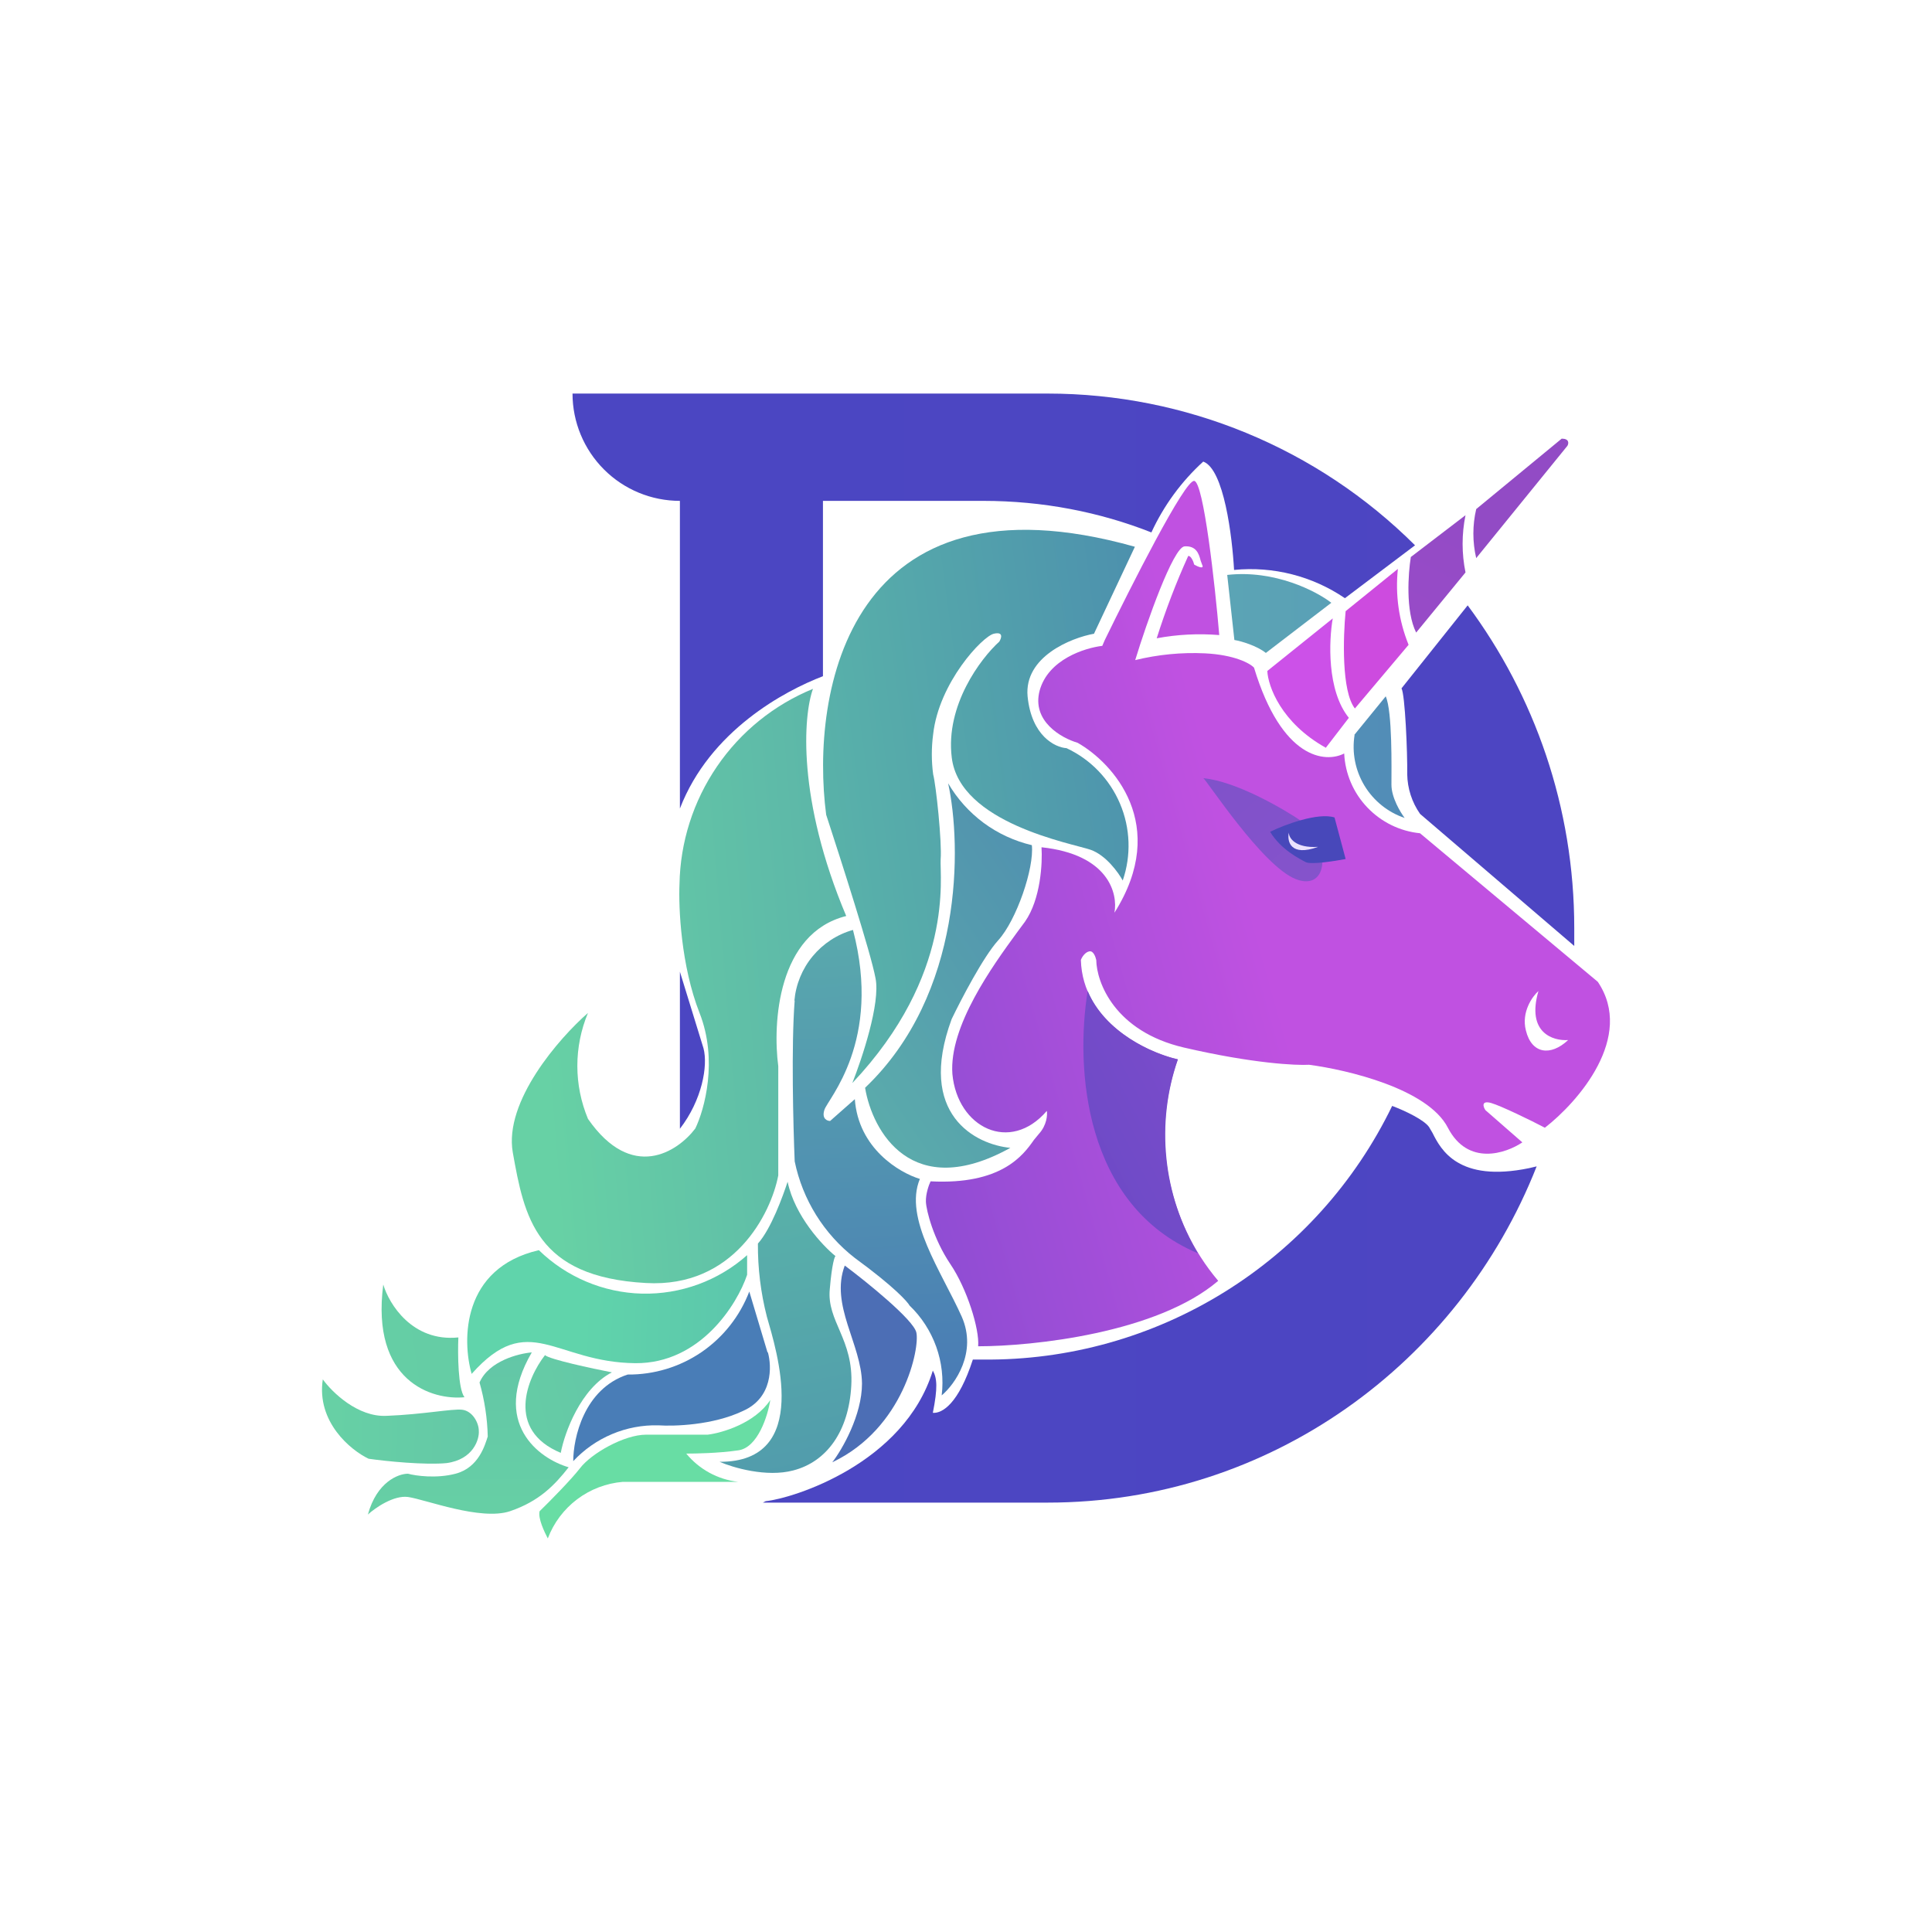 <svg width="24" height="24" viewBox="0 0 24 24" fill="none" xmlns="http://www.w3.org/2000/svg">
<path fill-rule="evenodd" clip-rule="evenodd" d="M15.146 7.889C15.093 7.258 14.951 5.987 14.835 5.974C14.72 5.956 14.049 7.285 13.724 7.951L13.693 8.023C13.475 8.049 13.022 8.191 12.915 8.578C12.813 8.96 13.187 9.169 13.386 9.227C13.826 9.476 14.533 10.249 13.844 11.338C13.889 11.102 13.773 10.614 12.938 10.525C12.951 10.716 12.929 11.169 12.733 11.449L12.631 11.587C12.333 11.996 11.787 12.747 11.831 13.342C11.893 14.009 12.547 14.333 13.004 13.8C13.013 13.849 13.004 13.978 12.906 14.085L12.844 14.16C12.711 14.351 12.44 14.72 11.56 14.675C11.538 14.72 11.498 14.835 11.502 14.929C11.507 15.04 11.596 15.391 11.805 15.702C12.013 16.009 12.169 16.511 12.151 16.724C12.831 16.724 14.373 16.56 15.133 15.911C14.816 15.536 14.604 15.085 14.515 14.603C14.427 14.12 14.467 13.623 14.631 13.16C14.24 13.071 13.449 12.698 13.427 11.925C13.44 11.889 13.48 11.827 13.533 11.818C13.582 11.809 13.609 11.885 13.618 11.925C13.622 12.205 13.849 12.813 14.707 13.013C15.569 13.213 16.106 13.236 16.262 13.227C16.733 13.289 17.737 13.524 17.986 14.009C18.235 14.489 18.706 14.329 18.911 14.191L18.453 13.791C18.422 13.747 18.4 13.667 18.524 13.702C18.648 13.738 19.022 13.92 19.191 14.009C19.604 13.689 20.311 12.88 19.848 12.196L17.64 10.351C17.39 10.326 17.158 10.212 16.985 10.03C16.812 9.849 16.71 9.611 16.698 9.36C16.466 9.48 15.924 9.436 15.578 8.294C15.529 8.24 15.333 8.134 14.969 8.116C14.677 8.102 14.385 8.131 14.102 8.2C14.244 7.734 14.573 6.8 14.715 6.787C14.858 6.778 14.893 6.876 14.915 6.965L14.933 7.014C14.964 7.076 14.88 7.04 14.835 7.014C14.826 6.974 14.791 6.898 14.76 6.907C14.609 7.24 14.479 7.581 14.369 7.929C14.625 7.881 14.887 7.868 15.146 7.889ZM19.111 12.311C19.035 12.378 18.897 12.573 18.955 12.8C19.026 13.093 19.262 13.124 19.48 12.92C19.293 12.933 18.96 12.831 19.111 12.311Z" fill="url(#paint0_linear_328_36316)"/>
<path d="M4.801 17.588C4.445 17.606 4.125 17.295 4.01 17.135C3.93 17.664 4.356 18.015 4.579 18.121C4.792 18.152 5.281 18.201 5.548 18.175C5.881 18.13 5.956 17.877 5.948 17.775C5.948 17.672 5.868 17.526 5.739 17.512C5.61 17.499 5.259 17.57 4.805 17.588H4.801Z" fill="url(#paint1_linear_328_36316)"/>
<path d="M5.957 17.174C6.072 16.907 6.441 16.814 6.606 16.8C6.095 17.68 6.695 18.12 7.064 18.227C6.89 18.449 6.699 18.649 6.335 18.773C5.97 18.894 5.286 18.627 5.068 18.596C4.89 18.573 4.664 18.729 4.57 18.814C4.681 18.409 4.948 18.307 5.068 18.307C5.166 18.334 5.424 18.369 5.659 18.307C5.948 18.231 6.024 17.951 6.059 17.845C6.054 17.618 6.019 17.392 5.957 17.174Z" fill="url(#paint2_linear_328_36316)"/>
<path d="M6.77 16.834C6.832 16.888 7.352 16.999 7.601 17.048C7.214 17.248 7.014 17.794 6.966 18.048C6.281 17.763 6.548 17.119 6.77 16.834Z" fill="url(#paint3_linear_328_36316)"/>
<path d="M13.592 7.868L14.098 6.792C10.543 5.792 10.063 8.596 10.263 10.121C10.441 10.667 10.819 11.841 10.876 12.152C10.939 12.463 10.707 13.152 10.588 13.454C11.859 12.107 11.672 10.89 11.685 10.676C11.703 10.463 11.627 9.747 11.592 9.619C11.57 9.453 11.57 9.286 11.592 9.121C11.663 8.481 12.205 7.903 12.347 7.872C12.467 7.845 12.441 7.925 12.414 7.97C12.183 8.179 11.743 8.761 11.823 9.41C11.921 10.227 13.312 10.476 13.547 10.556C13.739 10.623 13.894 10.841 13.947 10.938C14.054 10.627 14.042 10.286 13.913 9.983C13.784 9.679 13.548 9.434 13.249 9.294C13.107 9.285 12.814 9.143 12.765 8.65C12.721 8.161 13.299 7.925 13.592 7.872V7.868Z" fill="url(#paint4_linear_328_36316)"/>
<path d="M15.334 7.951L15.245 7.142C15.836 7.075 16.356 7.346 16.538 7.488L15.725 8.111C15.614 8.022 15.418 7.964 15.338 7.951H15.334Z" fill="url(#paint5_linear_328_36316)"/>
<path d="M18.338 6.933C18.291 6.733 18.291 6.524 18.338 6.324L19.4 5.449C19.494 5.449 19.489 5.507 19.471 5.538L18.338 6.933Z" fill="#924BC5"/>
<path d="M17.525 6.92L18.205 6.4C18.157 6.635 18.157 6.877 18.205 7.111L17.592 7.858C17.458 7.591 17.494 7.12 17.525 6.925V6.92Z" fill="url(#paint6_linear_328_36316)"/>
<path d="M16.831 8.801C16.663 8.587 16.685 7.907 16.716 7.592L17.365 7.067C17.331 7.388 17.377 7.711 17.498 8.01L16.831 8.801Z" fill="#CD4BDF"/>
<path d="M14.947 9.667C15.347 9.703 15.934 10.041 16.174 10.205C16.534 10.485 16.512 11.081 16.098 10.921C15.681 10.761 14.978 9.672 14.947 9.667Z" fill="url(#paint7_linear_328_36316)"/>
<path d="M16.578 10.155C16.378 10.089 15.956 10.244 15.778 10.333C15.912 10.555 16.147 10.671 16.223 10.711C16.294 10.742 16.578 10.697 16.716 10.671L16.578 10.155Z" fill="#4848BA"/>
<path d="M16.01 10.342C16.01 10.409 16.09 10.538 16.374 10.52C16.032 10.645 15.987 10.454 16.01 10.342Z" fill="#ECE2FF"/>
<path d="M13.512 12.311C13.725 12.822 14.312 13.089 14.632 13.16C14.495 13.555 14.447 13.976 14.49 14.392C14.533 14.808 14.666 15.21 14.881 15.569C13.459 14.969 13.357 13.258 13.512 12.307V12.311Z" fill="url(#paint8_linear_328_36316)"/>
<path d="M16.472 9.29C15.912 8.979 15.752 8.522 15.743 8.335L16.556 7.682C16.508 7.953 16.481 8.579 16.756 8.917L16.472 9.286V9.29Z" fill="#CC51E8"/>
<path d="M16.823 9.13L17.214 8.65C17.298 8.841 17.285 9.544 17.285 9.748C17.285 9.908 17.396 10.09 17.449 10.161C17.241 10.091 17.064 9.948 16.95 9.76C16.836 9.571 16.792 9.348 16.827 9.13H16.823Z" fill="url(#paint9_linear_328_36316)"/>
<path d="M10.512 11.379C9.899 9.925 9.979 8.89 10.099 8.557C9.616 8.755 9.201 9.09 8.907 9.521C8.612 9.953 8.45 10.461 8.441 10.983C8.428 11.272 8.459 11.996 8.69 12.583C8.921 13.17 8.752 13.783 8.637 14.019C8.419 14.307 7.85 14.685 7.304 13.899C7.217 13.69 7.172 13.467 7.172 13.241C7.172 13.015 7.217 12.791 7.304 12.583C6.948 12.894 6.259 13.681 6.37 14.316C6.513 15.116 6.655 15.863 8.024 15.938C9.117 16.001 9.579 15.072 9.668 14.601V13.245C9.597 12.712 9.659 11.592 10.512 11.379Z" fill="url(#paint10_linear_328_36316)"/>
<path d="M9.868 12.432C9.886 12.229 9.965 12.036 10.095 11.879C10.226 11.721 10.4 11.607 10.596 11.552C10.961 12.938 10.281 13.654 10.241 13.787C10.205 13.898 10.276 13.925 10.312 13.925L10.619 13.654C10.663 14.267 11.174 14.569 11.427 14.645C11.223 15.134 11.698 15.8 11.947 16.356C12.143 16.8 11.863 17.196 11.698 17.334C11.723 17.129 11.699 16.922 11.63 16.729C11.56 16.535 11.447 16.36 11.299 16.218C11.276 16.174 11.112 15.987 10.619 15.627C10.235 15.329 9.97 14.903 9.872 14.427C9.854 13.992 9.828 12.987 9.872 12.427L9.868 12.432Z" fill="url(#paint11_linear_328_36316)"/>
<path d="M10.747 13.512C11.969 12.348 11.947 10.503 11.778 9.73C11.89 9.922 12.04 10.089 12.219 10.222C12.398 10.354 12.602 10.448 12.818 10.499C12.849 10.783 12.627 11.432 12.4 11.681C12.214 11.886 11.938 12.419 11.822 12.659C11.383 13.85 12.125 14.219 12.551 14.259C11.325 14.939 10.836 14.05 10.747 13.516V13.512Z" fill="url(#paint12_linear_328_36316)"/>
<path d="M9.415 15.448C9.579 15.266 9.726 14.857 9.784 14.68C9.873 15.106 10.219 15.475 10.379 15.604C10.37 15.604 10.335 15.693 10.308 16.013C10.268 16.413 10.606 16.635 10.575 17.213C10.544 17.782 10.268 18.159 9.855 18.266C9.522 18.355 9.104 18.231 8.939 18.159C10.091 18.164 9.642 16.764 9.526 16.355C9.45 16.059 9.413 15.754 9.415 15.448Z" fill="url(#paint13_linear_328_36316)"/>
<path d="M11.383 16.552C11.348 16.396 10.774 15.93 10.494 15.721C10.308 16.214 10.703 16.698 10.708 17.187C10.708 17.578 10.463 18.005 10.339 18.165C11.228 17.743 11.428 16.743 11.383 16.552Z" fill="#4C6EB5"/>
<path d="M9.281 15.836V15.592C8.922 15.911 8.455 16.081 7.975 16.07C7.496 16.058 7.038 15.865 6.694 15.53C5.735 15.752 5.739 16.65 5.859 17.067C6.57 16.267 6.89 16.925 7.894 16.934C8.699 16.939 9.157 16.205 9.281 15.836Z" fill="url(#paint14_linear_328_36316)"/>
<path d="M9.534 16.799L9.308 16.044C9.191 16.35 8.984 16.612 8.714 16.797C8.444 16.981 8.124 17.078 7.797 17.075C7.254 17.253 7.121 17.866 7.121 18.151C7.256 18.006 7.42 17.892 7.602 17.815C7.785 17.738 7.981 17.701 8.179 17.706C8.37 17.719 8.854 17.706 9.228 17.528C9.601 17.364 9.588 16.973 9.539 16.799H9.534Z" fill="#497DB7"/>
<path d="M9.169 18.017C9.414 17.986 9.538 17.586 9.569 17.391C9.378 17.68 8.974 17.799 8.792 17.822H8.027C7.752 17.822 7.343 18.057 7.205 18.239C7.094 18.382 6.823 18.657 6.703 18.773C6.681 18.862 6.765 19.035 6.805 19.111C6.878 18.917 7.005 18.749 7.17 18.624C7.335 18.5 7.532 18.425 7.738 18.408H9.169C8.917 18.379 8.686 18.253 8.525 18.057C8.636 18.057 8.921 18.053 9.169 18.017Z" fill="url(#paint15_linear_328_36316)"/>
<path d="M5.694 16.614C5.121 16.672 4.832 16.197 4.761 15.957C4.605 17.165 5.37 17.396 5.77 17.357C5.69 17.254 5.685 16.823 5.694 16.614Z" fill="url(#paint16_linear_328_36316)"/>
<path d="M7.112 4.889C7.112 5.243 7.253 5.582 7.503 5.832C7.753 6.082 8.092 6.222 8.446 6.222V10.044C8.819 9.076 9.748 8.582 10.223 8.4V6.222H12.214C12.952 6.222 13.659 6.36 14.303 6.614C14.457 6.28 14.676 5.981 14.947 5.734C15.205 5.827 15.307 6.667 15.33 7.08C15.816 7.032 16.303 7.156 16.707 7.431L17.578 6.774C16.366 5.566 14.725 4.889 13.014 4.889H7.112ZM18.232 7.52L17.41 8.551C17.454 8.627 17.485 9.351 17.481 9.618C17.484 9.794 17.539 9.966 17.641 10.111L19.556 11.751V11.529C19.556 10.027 19.063 8.64 18.232 7.52ZM19.089 14.489L18.996 14.511C18.116 14.693 17.898 14.28 17.796 14.075L17.752 14C17.689 13.911 17.458 13.8 17.294 13.738C16.833 14.69 16.111 15.492 15.211 16.05C14.312 16.608 13.273 16.899 12.214 16.889H12.085C11.908 17.435 11.708 17.559 11.588 17.551C11.65 17.24 11.641 17.12 11.588 17.026C11.232 18.182 9.854 18.613 9.512 18.648L9.477 18.666H13.014C15.77 18.666 18.125 16.937 19.089 14.489ZM8.446 14.022C8.721 13.666 8.797 13.24 8.739 13.022L8.446 12.071V14.026V14.022Z" fill="url(#paint17_linear_328_36316)"/>
<defs>
<linearGradient id="paint0_linear_328_36316" x1="21.999" y1="13.673" x2="5.292" y2="18.385" gradientUnits="userSpaceOnUse">
<stop offset="0.32" stop-color="#C051E1"/>
<stop offset="1" stop-color="#4B47C0"/>
</linearGradient>
<linearGradient id="paint1_linear_328_36316" x1="22.44" y1="15.449" x2="3.996" y2="15.095" gradientUnits="userSpaceOnUse">
<stop stop-color="#497DB7"/>
<stop offset="1" stop-color="#67D1A5"/>
</linearGradient>
<linearGradient id="paint2_linear_328_36316" x1="12.015" y1="4.89" x2="12.015" y2="19.111" gradientUnits="userSpaceOnUse">
<stop offset="0.14" stop-color="#4E97AE"/>
<stop offset="1" stop-color="#67D1A5"/>
</linearGradient>
<linearGradient id="paint3_linear_328_36316" x1="23.312" y1="8.848" x2="4.446" y2="13.775" gradientUnits="userSpaceOnUse">
<stop stop-color="#497DB7"/>
<stop offset="1" stop-color="#67D1A5"/>
</linearGradient>
<linearGradient id="paint4_linear_328_36316" x1="18.036" y1="9.768" x2="4.177" y2="11.612" gradientUnits="userSpaceOnUse">
<stop stop-color="#4375B1"/>
<stop offset="1" stop-color="#6AE3A3"/>
</linearGradient>
<linearGradient id="paint5_linear_328_36316" x1="17.856" y1="4.91" x2="4" y2="4.91" gradientUnits="userSpaceOnUse">
<stop stop-color="#589CB6"/>
<stop offset="1" stop-color="#6BC7B2"/>
</linearGradient>
<linearGradient id="paint6_linear_328_36316" x1="24.515" y1="9.052" x2="14.884" y2="28.057" gradientUnits="userSpaceOnUse">
<stop stop-color="#924BC5"/>
<stop offset="1" stop-color="#CD4BDF"/>
</linearGradient>
<linearGradient id="paint7_linear_328_36316" x1="4" y1="4.89" x2="20.536" y2="22.958" gradientUnits="userSpaceOnUse">
<stop stop-color="#6051BE"/>
<stop offset="1" stop-color="#A754D8"/>
</linearGradient>
<linearGradient id="paint8_linear_328_36316" x1="22.399" y1="13.027" x2="11.221" y2="18.836" gradientUnits="userSpaceOnUse">
<stop stop-color="#AF53DB"/>
<stop offset="1" stop-color="#4E46BD"/>
</linearGradient>
<linearGradient id="paint9_linear_328_36316" x1="20" y1="12.001" x2="3.958" y2="12.001" gradientUnits="userSpaceOnUse">
<stop stop-color="#4C80B8"/>
<stop offset="1" stop-color="#6DCBB2"/>
</linearGradient>
<linearGradient id="paint10_linear_328_36316" x1="20.001" y1="16.41" x2="7.107" y2="17.466" gradientUnits="userSpaceOnUse">
<stop stop-color="#4375B1"/>
<stop offset="1" stop-color="#67D1A5"/>
</linearGradient>
<linearGradient id="paint11_linear_328_36316" x1="4.016" y1="4.89" x2="4.932" y2="19.554" gradientUnits="userSpaceOnUse">
<stop offset="0.14" stop-color="#67D1A5"/>
<stop offset="1" stop-color="#446CB8"/>
</linearGradient>
<linearGradient id="paint12_linear_328_36316" x1="20.012" y1="13.786" x2="5.826" y2="23.363" gradientUnits="userSpaceOnUse">
<stop stop-color="#4775B3"/>
<stop offset="0.88" stop-color="#6DDFA4"/>
</linearGradient>
<linearGradient id="paint13_linear_328_36316" x1="6.52" y1="8.716" x2="9.185" y2="21.391" gradientUnits="userSpaceOnUse">
<stop stop-color="#67DAA4"/>
<stop offset="1" stop-color="#4B8AAE"/>
</linearGradient>
<linearGradient id="paint14_linear_328_36316" x1="5.338" y1="12.001" x2="19.122" y2="12.533" gradientUnits="userSpaceOnUse">
<stop offset="0.15" stop-color="#60D4AB"/>
<stop offset="1" stop-color="#4883AF"/>
</linearGradient>
<linearGradient id="paint15_linear_328_36316" x1="19.975" y1="6.506" x2="7.104" y2="11.265" gradientUnits="userSpaceOnUse">
<stop stop-color="#66BAAB"/>
<stop offset="1" stop-color="#68DDA4"/>
</linearGradient>
<linearGradient id="paint16_linear_328_36316" x1="33.815" y1="14.523" x2="4.348" y2="18.92" gradientUnits="userSpaceOnUse">
<stop stop-color="#4B8DAE"/>
<stop offset="1" stop-color="#66D0A5"/>
</linearGradient>
<linearGradient id="paint17_linear_328_36316" x1="19.854" y1="13.582" x2="8.361" y2="13.582" gradientUnits="userSpaceOnUse">
<stop stop-color="#4D45C2"/>
<stop offset="1" stop-color="#4B46C2"/>
</linearGradient>
</defs>
</svg>
